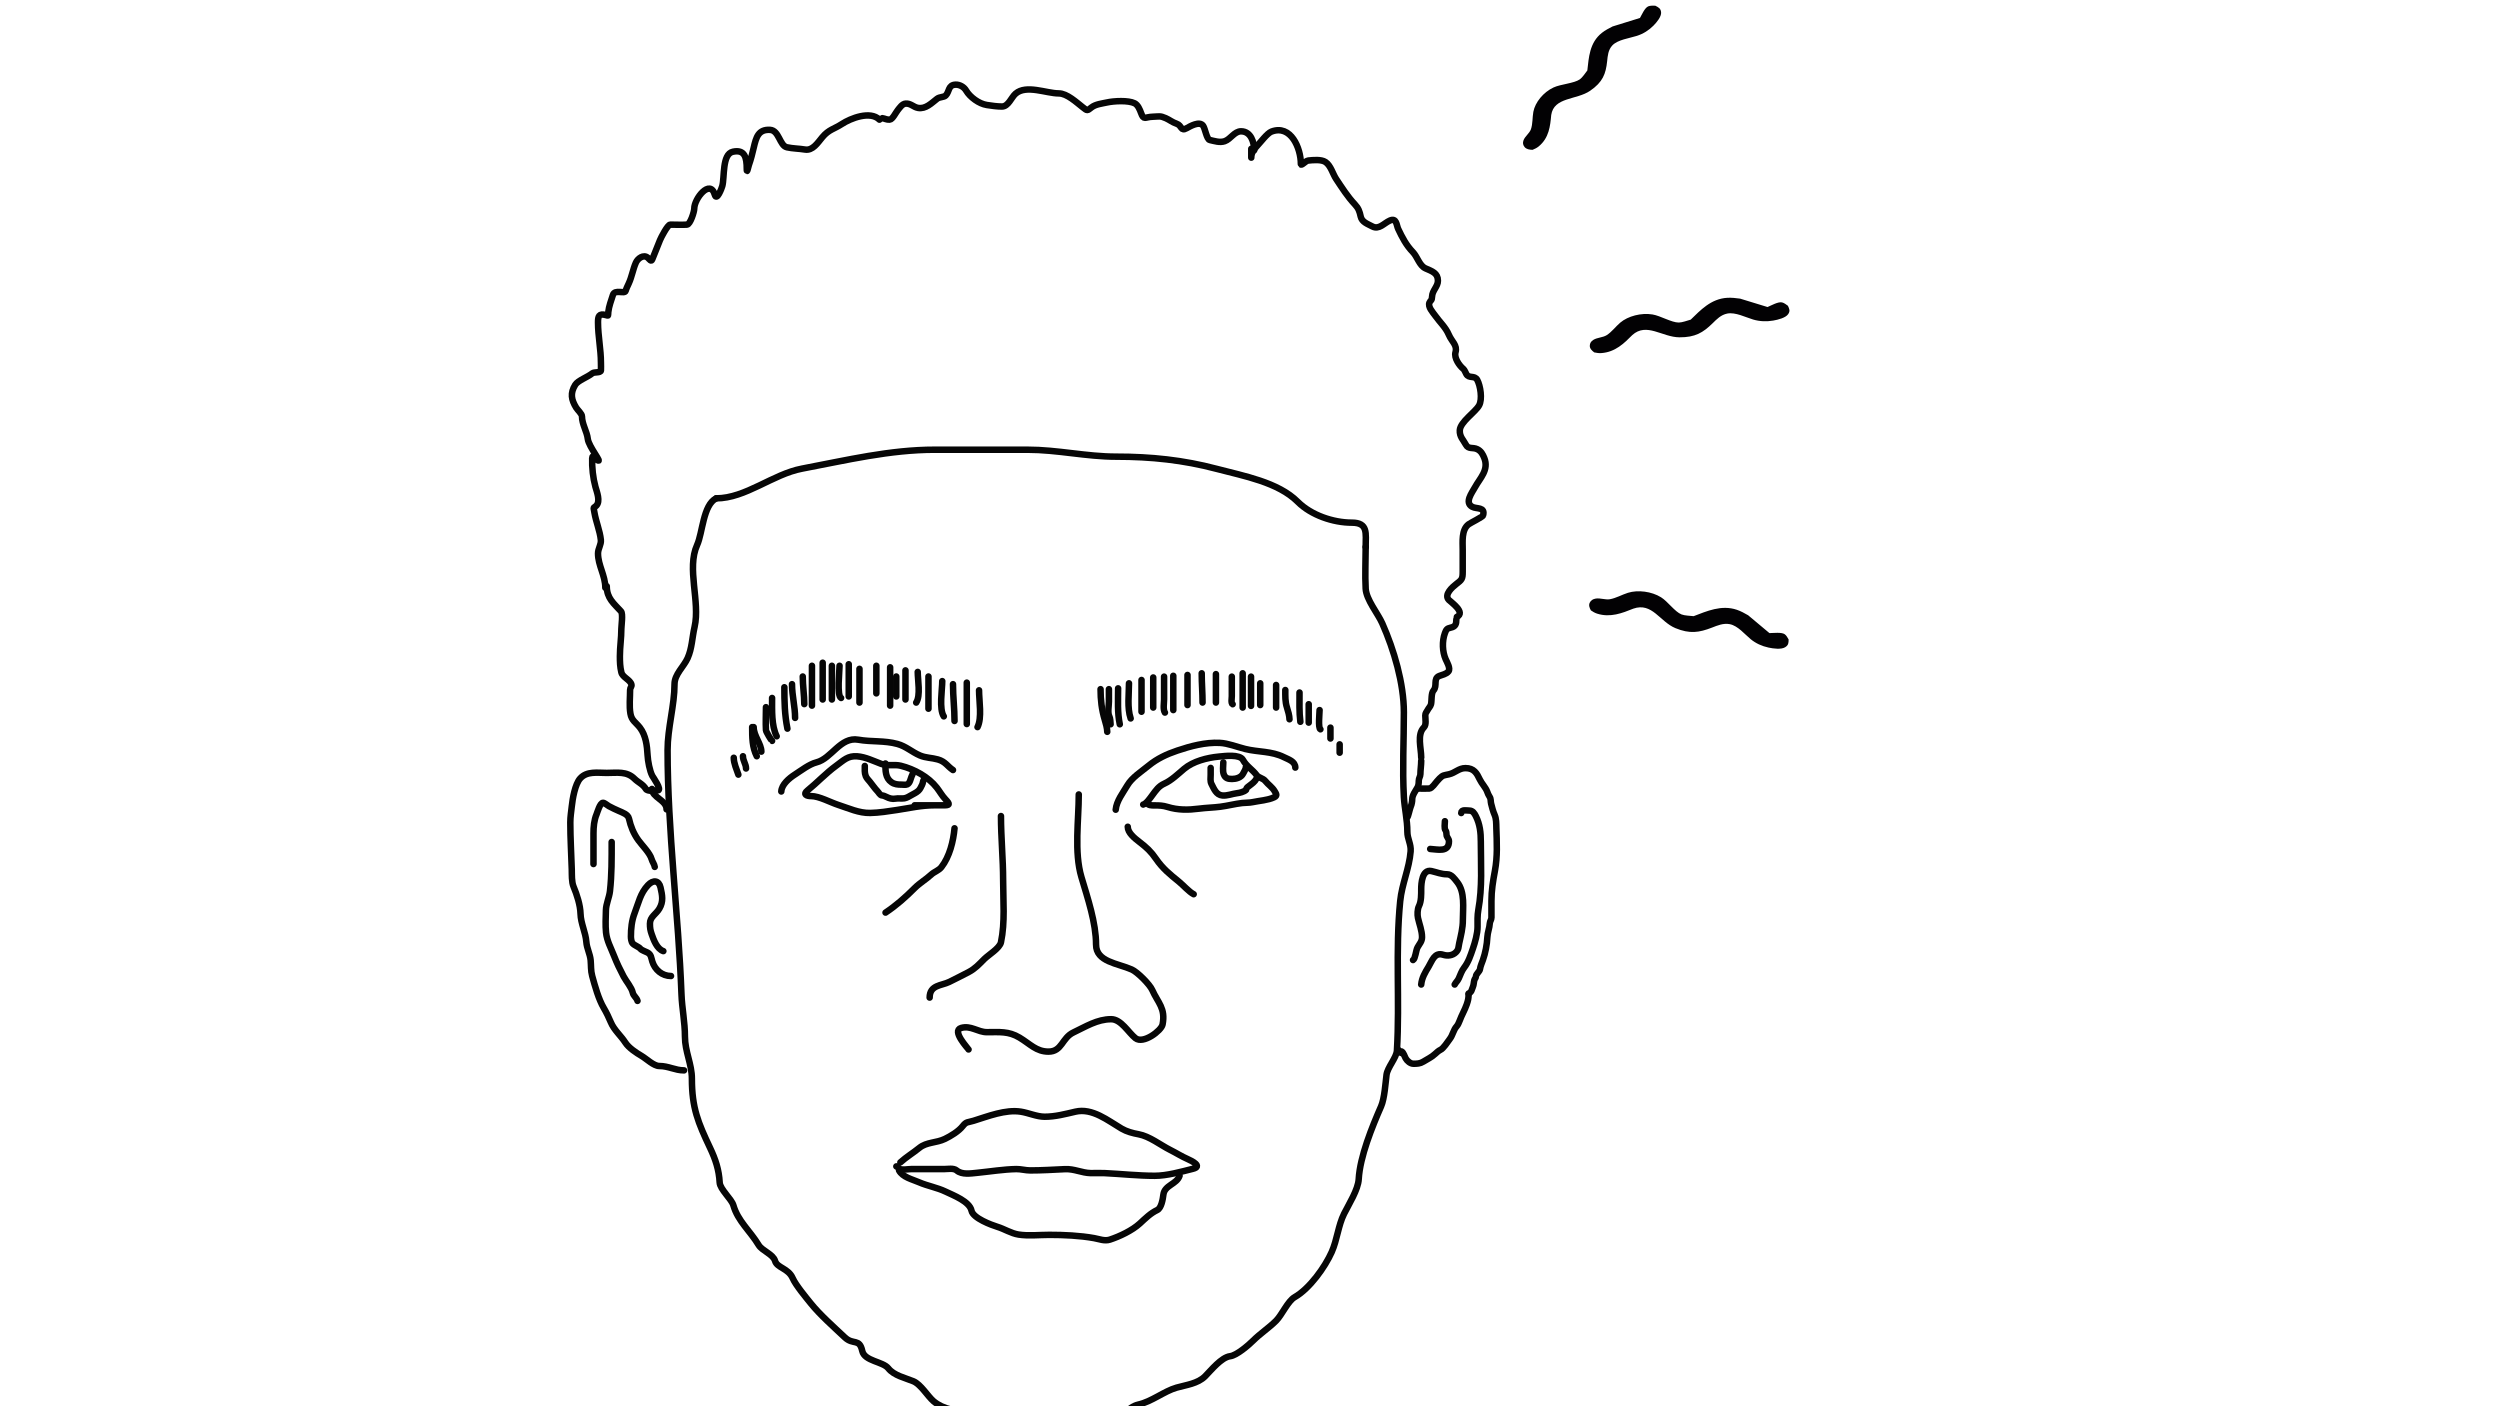<svg width="1920" height="1080" viewBox="0 0 1920 1080" fill="none" xmlns="http://www.w3.org/2000/svg">
<g clip-path="url(#clip0_27_482)">
<path d="M744.76 1084.24C735.545 1084.24 724.17 1082.32 716.901 1076.09C712.54 1072.35 707.188 1063.2 701.489 1060.82C695.422 1058.3 686.505 1056.4 682.225 1050.89C678.127 1045.63 663.965 1045.41 662.22 1037.56C659.973 1027.45 655.396 1033.35 648.735 1027.04C640.474 1019.21 629.709 1009.77 622.655 1000.96C618.995 996.381 611.236 987.193 608.725 981.544C605.359 973.971 596.786 973.766 595.24 968.355C593.783 963.255 585.299 960.628 582.644 956.204C576.209 945.478 566.706 937.837 563.232 925.678C561.852 920.848 553.003 913.442 552.711 908.192C552.166 898.384 549.576 890.541 545.302 881.518C536.12 862.134 531.372 850.845 531.372 828.468C531.372 817.225 526.037 807.573 526.037 796.163C526.037 785.026 523.77 774.352 523.37 763.562C521.117 702.731 512.701 637.836 512.701 576.107C512.701 559.146 518.035 541.742 518.035 525.428C518.035 517.819 525.168 512.046 528.112 505.423C531.503 497.792 531.485 490.001 533.447 481.416C537.855 462.13 527.216 436.532 535.373 418.586C539.653 409.169 539.975 387.759 550.044 382.725" stroke="#060606" stroke-width="5" stroke-linecap="round"/>
<path d="M550.044 382.725C572.665 382.725 593.462 364.166 615.987 359.904C650.194 353.432 683.3 345.382 718.087 345.382C741.698 345.382 765.309 345.382 788.92 345.382C812.312 345.382 834.159 350.717 857.381 350.717C883.824 350.717 908.676 353.272 934.29 360.052C955.062 365.551 981.541 370.257 996.676 385.392C1006.97 395.689 1023.92 401.396 1038.17 401.396C1050.87 401.396 1048.84 409.623 1048.84 420.068" stroke="#060606" stroke-width="5" stroke-linecap="round"/>
<path d="M1048.84 420.067C1048.84 430.681 1048.25 441.476 1048.84 452.076C1049.31 460.543 1058.19 471.124 1061.58 478.749C1070.59 499.026 1078.18 524.892 1078.18 547.063C1078.18 568.616 1076.98 590.586 1078.18 612.116C1078.66 620.719 1080.85 629.515 1080.85 638.79C1080.85 644.322 1083.82 648.164 1083.36 653.905C1082.32 666.987 1076.68 678.83 1075.36 691.988C1071.56 729.987 1075.1 768.498 1072.84 806.832C1072.52 812.352 1065.57 819.689 1064.84 825.504C1064.1 831.411 1063.31 843.666 1060.69 849.658C1053.78 865.459 1044.46 888.278 1043.5 905.524C1043.05 913.638 1036.06 924.551 1032.24 932.198C1027.77 941.146 1026.96 952.081 1022.76 961.539C1017.66 973.017 1005.84 989.625 994.305 996.214C989.055 999.214 984.516 1009.86 980.079 1014.29C974.547 1019.82 967.748 1024.25 962.297 1029.7C958.867 1033.13 949.754 1040.94 944.811 1041.56C937.953 1042.42 930.042 1052.47 925.547 1056.97C919.828 1062.69 910.928 1063.62 903.615 1065.71C894.038 1068.45 884.556 1076.44 874.126 1078.75C866.174 1080.52 860.283 1090.42 852.788 1092.09C842.11 1094.46 821.96 1104.39 810.851 1095.5C799.093 1086.09 782.602 1084.24 767.432 1084.24C759.002 1084.24 724.149 1088.36 720.754 1081.57" stroke="#060606" stroke-width="5" stroke-linecap="round"/>
<path d="M525.35 822.046C518.425 822.046 513.455 818.687 506.312 818.687C502.049 818.687 496.489 813.164 492.749 810.972C488.688 808.591 482.914 804.799 480.306 800.769C476.748 795.27 471.671 791.18 469.107 785.091C467.597 781.504 465.717 777.572 463.757 774.265C459.669 767.366 456.883 757.108 454.798 749.504C453.664 745.368 454.014 741.616 453.616 737.434C453.161 732.662 450.676 728.263 450.319 723.498C449.756 715.993 446.048 709.228 445.839 701.723C445.656 695.132 443.067 687.067 440.489 680.943C438.943 677.272 439.237 671.736 439.12 667.753C438.766 655.711 438 643.73 438 631.669C438 627.243 438.685 623.485 439.12 619.35C439.737 613.489 441.612 602.243 445.59 597.824C450.774 592.064 458.799 593.593 465.997 593.593C473.931 593.593 481.322 592.121 487.274 598.073C490.133 600.931 493.817 602.228 495.984 605.912C497.203 607.984 502.894 607.167 505.192 607.032C508.67 606.827 501.57 596.99 500.961 595.833C498.928 591.969 497.594 584.499 497.353 580.155C496.928 572.499 495.966 564.711 491.505 558.877C488.32 554.713 485.118 553.541 484.163 548.052C483.155 542.253 483.915 535.692 483.915 529.761C483.915 528.206 485.278 527.217 484.972 525.841C484.109 521.958 478.159 520.371 477.195 516.322C476.196 512.124 476.076 508.474 476.076 504.004C476.076 496.85 477.195 490.189 477.195 482.975C477.195 480.594 478.596 471.37 476.947 469.537C471.513 463.499 465.997 459.527 465.997 450.25" stroke="#060606" stroke-width="5" stroke-linecap="round"/>
<path d="M500.712 605.911C500.712 612.431 511.911 614.44 511.911 621.589" stroke="#060606" stroke-width="5" stroke-linecap="round"/>
<path d="M464.877 451.369C464.877 441.986 459.277 434.142 459.277 425.052C459.277 421.311 461.828 418.203 461.455 414.663C460.709 407.578 457.743 400.806 456.54 393.758C455.653 388.564 455.586 390.73 457.909 388.408C461.335 384.981 458.371 377.825 457.287 373.85C455.434 367.058 454.546 358.994 454.798 351.95C454.93 348.262 457.938 352.744 458.655 353.257C463.444 356.677 452.088 342.992 451.438 337.143C450.806 331.454 446.959 325.732 446.959 319.785C446.959 317.837 443.563 314.846 442.479 313.066C438.764 306.962 437.78 302.006 441.795 295.521C443.866 292.176 451.507 289.546 454.798 286.749C456.314 285.46 461.397 286.56 461.517 284.509C461.631 282.575 461.517 280.598 461.517 278.661C461.517 268.293 459.277 258.056 459.277 247.616C459.277 243.028 459.824 240.431 465.375 242.016C467.66 242.669 466.846 242.583 467.179 239.59C467.662 235.242 469.396 230.658 470.725 226.525C472.195 221.951 479.747 226.026 480.493 223.414C481.038 221.506 481.989 219.633 482.857 217.753C485.295 212.469 486.097 206.808 488.394 201.639C489.738 198.615 494.259 195.022 497.602 198.03C498.862 199.165 500.105 201.378 500.961 199.15C502.856 194.224 504.944 189.333 506.872 184.405C507.686 182.324 512.827 172.522 514.711 172.522C518.974 172.522 523.332 172.773 527.589 172.522C530.133 172.373 533.189 162.58 533.189 160.204C533.189 152.535 545.4 137.152 548.929 149.503C550.436 154.778 554.247 144.594 554.715 142.908C556.564 136.254 554.466 118.297 562.865 116.529C571.96 114.614 573.504 120.834 573.504 129.843C573.504 134.096 574.679 128.021 575.184 126.608C576.719 122.309 577.815 117.861 578.855 113.418C580.734 105.387 582.412 99.216 591.422 99.731C598.323 100.125 598.803 111.885 604.3 113.107C608.919 114.133 613.579 114.073 618.237 114.849C624.149 115.835 627.909 109.762 631.551 105.392C636.519 99.43 640.638 99.113 646.544 95.251C653.328 90.816 668.408 84.887 675.412 91.892" stroke="#060606" stroke-width="5" stroke-linecap="round"/>
<path d="M677.652 90.772C679.567 91.011 680.87 92.024 683.251 91.891C685.485 91.767 687.972 86.433 689.41 84.674C690.954 82.788 692.859 79.723 695.57 79.573C699.564 79.351 701.423 82.215 705.026 82.87C710.955 83.948 715.51 79.079 719.709 75.84C721.663 74.333 724.883 74.772 726.304 73.351C729.269 70.387 728.045 65.223 733.894 65.015C736.997 64.904 740.331 66.726 741.982 69.556C744.908 74.573 751.841 79.707 757.847 80.63C761.547 81.2 765.726 81.813 769.481 81.813C774.434 81.813 776.661 74.82 779.995 71.92C788.138 64.84 803.619 71.734 813.156 71.734C819.47 71.734 826.811 78.684 831.634 82.435C835.204 85.211 834.783 85.211 838.353 82.435C841.433 80.039 846.458 79.514 850.112 78.702C855.437 77.518 866.591 76.925 871.389 79.324C873.957 80.608 875.385 84.188 876.366 86.852C878.491 92.62 879.265 89.815 885.325 89.652C890.27 89.518 890.844 88.772 895.342 90.772C898.226 92.054 900.362 93.918 903.616 95.002C907.829 96.406 906.611 101.13 911.331 98.486C914.004 96.989 921.303 92.69 924.023 96.62C925.529 98.795 926.771 106.998 929.062 107.507C932.649 108.304 936.796 109.747 940.572 108.441C945.222 106.831 947.955 100.85 953.139 100.85C960.721 100.85 963.218 109.357 963.218 115.409" stroke="#060606" stroke-width="5" stroke-linecap="round"/>
<path d="M960.978 114.289C960.978 115.773 960.978 121.817 960.978 121.008C960.978 117.582 962.883 114.713 965.209 112.298C967.824 109.582 973.202 102.332 976.407 101.1C991.402 95.333 999.054 113.794 999.054 125.923C999.054 127.983 1002.61 123.538 1004.65 123.31C1008.37 122.898 1014.77 122.296 1017.97 124.43C1022.04 127.147 1023.55 133.55 1026.18 137.495C1030.57 144.086 1035.01 151.09 1040.43 156.844C1043.4 160.005 1044.14 162.348 1045.03 166.363C1045.96 170.557 1050.27 171.952 1053.93 173.891C1059.1 176.628 1062.88 171.407 1067.37 169.412C1072.68 167.049 1072.39 172.84 1073.84 175.882C1076.94 182.428 1079.97 188.295 1085.03 193.551C1088.64 197.295 1090.07 204.016 1094.8 206.118C1099.77 208.325 1104.32 209.656 1104.32 215.637C1104.32 219.997 1100.02 223.132 1099.84 227.645C1099.71 231.168 1098.77 230.297 1097.85 232.373C1096.4 235.648 1100.47 239.92 1102.08 242.203C1105.81 247.508 1110.17 251.187 1112.72 257.135C1115.02 262.501 1119.4 265.056 1117.82 270.573C1116.59 274.896 1120.8 280.891 1123.92 283.389C1124.67 283.987 1125.61 286.324 1126.16 287.309C1128.18 290.95 1132.48 288.03 1134.5 291.726C1136.96 296.24 1138.62 306.62 1135.93 311.386C1132.99 316.582 1121.5 324.032 1121.12 330.424C1120.83 335.381 1123.88 337.904 1125.85 341.622C1127.74 345.19 1131.12 343.31 1134.56 344.982C1137.45 346.391 1138.79 348.902 1139.91 351.701C1143.6 360.928 1136.73 367.035 1132.82 374.161C1130.38 378.584 1124.65 385.888 1130.64 389.217C1133.99 391.081 1140.9 389.133 1138.97 395.874C1138.66 396.981 1129.35 401.565 1127.9 402.655C1122.28 406.868 1123.36 416.205 1123.36 422.253C1123.36 427.852 1123.36 433.452 1123.36 439.051C1123.36 444.805 1122.68 445.243 1118.32 448.632C1115.7 450.669 1108.63 456.673 1112.78 460.826C1114.68 462.722 1125.73 470.343 1118.88 473.767" stroke="#060606" stroke-width="5" stroke-linecap="round"/>
<path d="M1118.46 475.764C1118.46 479.186 1117.91 481.275 1114.1 482.036C1111.19 482.617 1110.63 483.678 1109.68 486.287C1107.43 492.47 1107.71 500.497 1110.3 506.357C1111.17 508.309 1114.17 513.395 1112.46 515.591C1110.75 517.8 1107.61 518.203 1105.29 519.18C1100.48 521.205 1104.1 526.727 1100.9 530.33C1099.01 532.45 1099.69 538.197 1099.01 540.888C1098.62 542.483 1097.1 543.924 1096.37 545.383C1095.61 546.896 1094.62 547.632 1094.62 549.46C1094.62 552.369 1095.59 556.613 1093.51 558.693C1088.12 564.083 1091.49 574.634 1091.49 581.761" stroke="#060606" stroke-width="5" stroke-linecap="round"/>
<path d="M1091.49 584.269C1091.49 587.696 1090.86 591.539 1090.86 594.617C1090.86 596.207 1089.61 597.764 1089.61 599.635C1089.61 601.306 1089.47 603.207 1088.67 604.653C1087.15 607.389 1084.59 610.7 1084.59 613.747C1084.59 615.485 1084.17 617.817 1083.47 619.392C1082.74 621.034 1081.29 628.006 1080.83 627.545" stroke="#060606" stroke-width="5" stroke-linecap="round"/>
<path d="M1088.98 605.594C1091.89 605.594 1094.86 605.765 1097.76 605.594C1099.66 605.483 1102.35 601.419 1103.54 600.089C1104.22 599.342 1104.94 598.485 1105.63 597.789C1108.29 595.13 1108.98 595.541 1112.81 594.653C1117.72 593.516 1120.36 589.914 1125.5 589.914C1132.03 589.914 1134.21 593.853 1136.51 598.695C1138.01 601.878 1140.93 604.671 1142.15 607.963C1142.67 609.366 1143.18 610.677 1144.03 611.936C1145.12 613.543 1144.71 615.383 1145.18 617.232C1145.87 619.897 1146.68 623.161 1147.8 625.664C1149.23 628.882 1149.08 632.344 1149.19 635.839C1149.56 647.182 1150.18 657.523 1148.08 668.872C1146.61 676.771 1145.43 683.896 1145.43 692.008C1145.43 696.236 1145.43 700.464 1145.43 704.692C1145.43 706.268 1144.26 707.568 1144.17 709.082C1143.97 712.686 1142.47 716.034 1142.29 719.745C1142.02 725.443 1140.77 731.866 1138.88 737.271C1138.18 739.252 1136.88 742.218 1136.65 744.205C1136.42 746.163 1133.63 747.852 1133.51 749.85C1133.44 751.085 1132.6 751.638 1132.29 752.707C1131.8 754.437 1131.89 756.328 1131.14 758.004C1130.19 760.143 1130.36 761.772 1127.87 763.021" stroke="#060606" stroke-width="5" stroke-linecap="round"/>
<path d="M1127.87 763.648C1127.87 766.744 1127.46 768.43 1126.47 771.314C1124.96 775.711 1122.53 779.687 1120.97 783.998C1120.52 785.236 1119.66 787.158 1118.81 788.109C1116.07 791.154 1115.98 794.639 1113.3 798.144C1111.72 800.206 1108.58 805.254 1106.23 806.298C1104.96 806.86 1103.19 808.455 1102.15 809.434C1099.39 812.044 1096.19 813.385 1093.09 815.358C1090.72 816.863 1088.22 816.96 1085.53 816.96C1083.15 816.96 1080.69 814.814 1079.57 812.849C1078.73 811.379 1077.91 808.288 1076.44 807.552" stroke="#060606" stroke-width="5" stroke-linecap="round"/>
<path d="M1076.44 808.807C1075.5 808.69 1074.3 807.047 1073.93 806.298" stroke="#060606" stroke-width="5" stroke-linecap="round"/>
<path d="M1091.49 756.122C1091.96 750.988 1094.57 746.68 1097.13 742.463C1099.94 737.832 1101.67 731.137 1108.35 733.264C1111.7 734.329 1115.59 733.903 1118.14 731.348C1120.35 729.144 1120.02 727.439 1120.65 724.518C1121.98 718.395 1123.48 712.899 1123.48 706.573C1123.48 697.28 1125.31 685.187 1119.09 677.409C1117.03 674.842 1114.8 671.45 1111.42 671.45C1106.82 671.45 1103.59 669.923 1099.33 668.976C1092.21 667.395 1091.49 678.495 1091.49 682.74C1091.49 686.815 1091.6 692.207 1089.75 695.911C1088.59 698.219 1088.44 702.416 1089.01 705.005C1090.07 709.756 1092.12 714.833 1092.12 719.745C1092.12 723.063 1090.18 724.857 1088.67 727.585C1087.4 729.871 1086.98 736.423 1085.22 737.306" stroke="#060606" stroke-width="5" stroke-linecap="round"/>
<path d="M1098.39 652.006C1104.38 652.322 1112.81 654.871 1112.81 646.048C1112.81 644.086 1110.93 642.883 1110.93 641.03C1110.93 640.113 1110.75 638.446 1110.16 637.72C1109.01 636.281 1109.68 632.532 1109.68 630.682" stroke="#060606" stroke-width="5" stroke-linecap="round"/>
<path d="M1122.22 624.409C1122.22 621.461 1126.18 622.528 1128.49 622.528C1131.09 622.528 1132.39 624.676 1133.51 626.918C1136.58 633.064 1137.27 639.51 1137.27 646.327C1137.27 664.015 1138.52 681.378 1135.36 698.767C1134.57 703.09 1134.76 707.463 1134.76 711.904C1134.76 716.898 1132.82 723.803 1131.14 728.664C1129.36 733.821 1127.76 738.917 1124.38 743.264C1122.6 745.557 1121.52 748.763 1120.34 751.417C1119.48 753.348 1118.05 754.424 1117.2 756.121" stroke="#060606" stroke-width="5" stroke-linecap="round"/>
<path d="M691.489 892.699C695.962 888.633 701.338 885.416 706.036 881.589C711.702 876.972 719.104 877.905 725.736 874.659C730.235 872.458 736.198 868.899 739.366 864.866C742.221 861.233 743.01 862.201 747.728 860.743C758.846 857.306 772.159 851.961 783.922 853.756C789.905 854.668 796.283 857.65 802.306 857.65C810.463 857.65 818.104 855.568 825.958 853.756C838.945 850.759 850.965 860.647 861.351 866.756C865.312 869.086 869.952 870.298 874.408 871.108C882.879 872.648 891.147 879.363 898.805 883.192C903.337 885.458 907.498 888.145 912.149 890.179C915.269 891.544 923.733 895.744 916.215 897.624C907.111 899.9 896.24 903.007 886.893 903.007C873.965 903.007 861.035 901.558 848.179 900.946C844.676 900.779 841.147 901.02 837.641 900.946C830.712 900.798 825.128 897.571 817.826 897.91C808.912 898.325 800.147 898.884 791.195 898.884C787.571 898.884 783.94 897.787 780.486 897.853C770.626 898.043 760.332 899.743 750.477 900.717C745.537 901.204 738.743 902.334 734.785 898.941C732.408 896.904 727.897 897.853 725.164 897.853C716.707 897.853 708.25 897.853 699.793 897.853C697.458 897.853 692.786 898.804 690.687 897.624C689.731 897.086 689.678 896.219 688.396 895.791" stroke="#060606" stroke-width="5" stroke-linecap="round"/>
<path d="M690.458 898.884C693.231 904.121 700.578 905.709 705.692 907.932C712.384 910.842 719.721 912.026 726.194 915.148C732.173 918.032 744.623 922.68 746.124 929.809C747.344 935.604 761.469 940.81 765.939 942.18C771.371 943.844 776.546 947.242 782.204 948.136C789.776 949.331 798.183 948.365 805.856 948.365C816.98 948.365 829.364 948.926 840.275 950.885C844.271 951.602 848.343 953.36 852.416 952.03C859.74 949.638 869.537 945.032 875.439 939.602C879.619 935.757 883.618 931.74 888.782 929.294C891.975 927.782 893.062 920.825 893.479 917.496C894.398 910.139 903.74 909.505 905.906 903.007" stroke="#060606" stroke-width="5" stroke-linecap="round"/>
<path d="M828.493 610.141C828.493 629.885 824.854 654.45 830.522 673.578C835.336 689.827 841.771 708.706 841.771 725.49C841.771 738.733 858.376 739.786 869.156 744.577C873.573 746.54 882.985 755.982 884.923 760.344C889.28 770.146 895.296 774.35 892.853 786.807C891.921 791.56 877.993 802.101 872.015 797.319C866.609 792.994 861.038 782.75 853.389 782.75C842.643 782.75 833.893 788.427 824.436 792.893C815.489 797.118 815.715 807.646 805.257 807.646C795.843 807.646 791.202 801.813 782.944 796.857C774.576 791.837 767.629 792.708 757.956 792.708C750.941 792.708 745.639 787.336 738.132 789.481C730.638 791.622 743.385 805.06 743.848 805.986" stroke="#060606" stroke-width="5" stroke-linecap="round"/>
<path d="M768.744 626.737C768.744 643.137 770.404 659.907 770.404 675.791C770.404 691.51 771.983 708.259 768.744 723.646C767.773 728.257 759.182 733.3 755.835 736.647C751.941 740.541 749.071 743.84 743.848 746.605C738.502 749.435 734.263 751.49 728.911 754.166C723.204 757.019 713.974 756.367 713.974 766.153" stroke="#060606" stroke-width="5" stroke-linecap="round"/>
<path d="M733.072 636.124C732.192 646.021 729.249 657.965 722.999 665.951C720.917 668.611 717.584 669.447 715.15 671.707C711.1 675.467 706.445 678.057 702.46 682.041C695.464 689.038 688.386 695.349 680.09 700.879" stroke="#060606" stroke-width="5" stroke-linecap="round"/>
<path d="M866.114 634.946C866.114 639.56 871.322 643.715 874.879 646.458C880.631 650.896 883.878 653.857 887.83 659.606C892.911 666.996 898.374 671.418 905.425 677.135C908.622 679.727 913.249 685.005 916.741 686.751" stroke="#060606" stroke-width="5" stroke-linecap="round"/>
<path d="M717.766 618.463C707.596 618.463 698.905 620.525 688.921 622.061C682.291 623.081 675.07 624.22 668.317 624.35C659.64 624.517 651.916 620.793 643.854 618.202C637.832 616.266 629.039 611.399 622.988 611.399C619.366 611.399 616.489 610.09 620.11 607.147C627.691 600.988 634.229 593.878 642.218 588.048C648.071 583.777 651.141 580.322 658.309 580.853C664.679 581.325 670.913 584.476 676.82 586.674C681.861 588.55 686.797 586.847 691.864 588.113C702.153 590.686 713.035 596.654 719.467 604.924C721.712 607.81 723.465 611.07 726.008 613.754C729.871 617.832 729.43 618.463 724.83 618.463C717.374 618.463 709.917 618.463 702.46 618.463" stroke="#060606" stroke-width="5" stroke-linecap="round"/>
<path d="M600.029 607.867C600.346 602.476 606.144 597.629 610.364 594.916C615.168 591.828 621.522 586.878 627.043 585.497C638.639 582.598 645.42 565.656 659.159 568.098C669.209 569.885 679.256 568.602 689.248 571.369C695.813 573.187 700.358 577.56 706.516 580.199C711.05 582.142 715.558 581.914 720.317 583.273C726.141 584.937 727.599 588.521 731.895 591.384" stroke="#060606" stroke-width="5" stroke-linecap="round"/>
<path d="M742.491 524.273V556.062" stroke="#060606" stroke-width="5" stroke-linecap="round"/>
<path d="M751.91 530.161C751.91 538.363 754.304 551.274 750.732 558.418" stroke="#060606" stroke-width="5" stroke-linecap="round"/>
<path d="M723.653 523.097C723.653 529.553 721.099 544.58 724.83 550.176" stroke="#060606" stroke-width="5" stroke-linecap="round"/>
<path d="M731.895 525.451C731.895 535.129 733.072 544.159 733.072 553.708" stroke="#060606" stroke-width="5" stroke-linecap="round"/>
<path d="M713.057 519.564V544.289" stroke="#060606" stroke-width="5" stroke-linecap="round"/>
<path d="M704.815 516.032C704.815 522.05 707.152 534.309 703.638 539.58" stroke="#060606" stroke-width="5" stroke-linecap="round"/>
<path d="M688.332 519.564V534.87" stroke="#060606" stroke-width="5" stroke-linecap="round"/>
<path d="M695.396 514.855V537.225" stroke="#060606" stroke-width="5" stroke-linecap="round"/>
<path d="M683.623 512.5V541.934" stroke="#060606" stroke-width="5" stroke-linecap="round"/>
<path d="M673.026 511.323V532.516" stroke="#060606" stroke-width="5" stroke-linecap="round"/>
<path d="M660.075 513.678V539.58" stroke="#060606" stroke-width="5" stroke-linecap="round"/>
<path d="M644.769 511.323C644.769 515.439 642.6 534.375 645.947 536.048" stroke="#060606" stroke-width="5" stroke-linecap="round"/>
<path d="M651.833 510.146V534.87" stroke="#060606" stroke-width="5" stroke-linecap="round"/>
<path d="M631.818 508.968V537.225" stroke="#060606" stroke-width="5" stroke-linecap="round"/>
<path d="M638.882 511.323V537.225" stroke="#060606" stroke-width="5" stroke-linecap="round"/>
<path d="M616.512 519.564C616.512 526.73 617.69 533.909 617.69 540.757" stroke="#060606" stroke-width="5" stroke-linecap="round"/>
<path d="M623.577 511.323V541.935" stroke="#060606" stroke-width="5" stroke-linecap="round"/>
<path d="M602.384 527.806C602.384 538.695 602.585 548.826 604.739 559.595" stroke="#060606" stroke-width="5" stroke-linecap="round"/>
<path d="M608.271 525.451C608.271 534.333 610.626 542.573 610.626 551.353" stroke="#060606" stroke-width="5" stroke-linecap="round"/>
<path d="M588.255 543.111C588.255 548.963 587.911 554.925 588.255 560.772C588.328 562.005 592.376 568.719 592.965 569.013" stroke="#060606" stroke-width="5" stroke-linecap="round"/>
<path d="M592.965 536.048C592.965 545.367 592.424 557.336 596.497 565.482" stroke="#060606" stroke-width="5" stroke-linecap="round"/>
<path d="M577.659 558.418C577.659 566.649 577.691 573.787 581.191 580.788" stroke="#060606" stroke-width="5" stroke-linecap="round"/>
<path d="M570.595 580.787C570.595 584.333 572.95 586.799 572.95 590.206" stroke="#060606" stroke-width="5" stroke-linecap="round"/>
<path d="M578.836 558.418C578.836 565.34 584.723 571.215 584.723 577.256" stroke="#060606" stroke-width="5" stroke-linecap="round"/>
<path d="M563.531 581.965C563.531 586.236 565.671 590.74 567.063 594.916" stroke="#060606" stroke-width="5" stroke-linecap="round"/>
<path d="M664.16 588.244C664.16 590.907 663.877 593.575 664.915 596.088C665.586 597.712 666.912 598.996 668.02 600.325C670.02 602.726 671.699 605.384 673.892 607.624C674.881 608.634 675.882 610.811 677.374 610.896C678.487 610.96 679.771 611.528 680.772 612.029C683.018 613.152 685.221 613.82 687.756 613.35C690.009 612.933 692.326 613.463 694.573 613.098C696.345 612.811 698.304 611.64 699.858 610.707C701.792 609.547 703.574 608.904 705.291 607.331C706.766 605.978 707.235 604.414 708.143 602.779C708.852 601.503 708.742 599.898 709.464 598.815" stroke="#060606" stroke-width="5" stroke-linecap="round"/>
<path d="M680.017 586.356C680.017 591.722 679.821 597.46 684.757 600.829C687.064 602.403 689.592 602.59 692.287 602.59C693.579 602.59 695.596 602.947 696.796 602.402C698.822 601.481 699.339 598.169 700.068 596.34C700.518 595.21 701.159 594.32 701.159 593.152" stroke="#060606" stroke-width="5" stroke-linecap="round"/>
<path d="M856.866 621.851C857.478 615.124 862.508 608.792 865.812 603.152C869.367 597.085 876.717 592.459 882.091 588.047C888.652 582.66 896.11 579.172 904.162 576.461C914.482 572.987 925.758 569.998 936.756 570.522C943.238 570.83 950.049 573.669 956.335 575.215C966.527 577.721 976.483 576.728 986.142 581.558C989.554 583.264 994.795 584.759 994.795 589.514" stroke="#060606" stroke-width="5" stroke-linecap="round"/>
<path d="M877.984 617.891C880.366 617.361 883.525 612.66 884.877 610.851C887.815 606.92 889.776 603.796 894.336 601.759C899.598 599.408 904.945 594.252 909.332 590.54C916.308 584.637 927.084 581.931 935.913 581.08C940.694 580.62 952.186 579.106 954.611 583.61C957.216 588.448 961.959 591.069 965.097 595.306C966.663 597.42 969.994 597.615 971.697 599.742C973.978 602.594 977.153 604.543 978.956 607.698C980.025 609.568 981.281 611.024 978.626 612.281C973.684 614.622 967.312 614.916 961.944 616.058C959.284 616.624 956.713 616.407 954.025 616.718C948.403 617.366 942.851 618.858 937.196 619.577C931.745 620.271 926.32 620.334 920.881 621.044C912.628 622.12 904.687 622.231 896.609 619.724C893.066 618.624 890.431 618.551 886.6 618.551C884.253 618.551 881.988 618.616 880.624 616.571" stroke="#060606" stroke-width="5" stroke-linecap="round"/>
<path d="M929.788 589.754C929.788 591.491 929.788 593.228 929.788 594.966C929.788 597.205 929.311 599.97 930.378 602.016C932.282 605.664 934.005 610.536 938.828 610.938C942.636 611.255 946.286 609.633 949.994 609.184C952.158 608.921 955.357 608.156 956.993 606.637C957.211 606.434 957.081 606.041 957.179 605.777C957.544 604.79 958.689 604.093 959.472 603.483C961.716 601.735 963.615 600.498 965.004 597.951" stroke="#060606" stroke-width="5" stroke-linecap="round"/>
<path d="M939.503 585.504C939.503 588.233 938.876 591.971 939.807 594.544C940.966 597.75 943.1 598.255 946.249 598.255C949.301 598.255 953.178 597.183 954.683 594.173C955.43 592.678 956.808 590.718 956.808 589.147" stroke="#060606" stroke-width="5" stroke-linecap="round"/>
<path d="M845.229 529.288C845.229 537.505 846.064 544.89 848.439 552.757C849.234 555.392 850.365 559.284 850.365 562.031" stroke="#060606" stroke-width="5" stroke-linecap="round"/>
<path d="M851.649 529.288C851.649 532.51 851.649 535.732 851.649 538.954C851.649 541.845 850.517 547.538 851.97 550.154C852.619 551.322 852.933 554.925 852.933 556.253" stroke="#060606" stroke-width="5" stroke-linecap="round"/>
<path d="M858.711 528.646C858.711 537.89 858.087 547.19 859.995 556.252" stroke="#060606" stroke-width="5" stroke-linecap="round"/>
<path d="M867.057 524.794C867.057 533.427 865.595 543.52 868.341 551.759" stroke="#060606" stroke-width="5" stroke-linecap="round"/>
<path d="M876.688 522.226V546.622" stroke="#060606" stroke-width="5" stroke-linecap="round"/>
<path d="M885.676 520.3V543.412" stroke="#060606" stroke-width="5" stroke-linecap="round"/>
<path d="M894.022 519.658C894.022 525.484 894.022 531.31 894.022 537.135C894.022 539.88 893.067 544.869 894.664 547.265" stroke="#060606" stroke-width="5" stroke-linecap="round"/>
<path d="M901.084 519.016V545.338" stroke="#060606" stroke-width="5" stroke-linecap="round"/>
<path d="M911.999 518.374V541.487" stroke="#060606" stroke-width="5" stroke-linecap="round"/>
<path d="M922.913 517.09C922.913 524.592 923.555 532.16 923.555 539.56" stroke="#060606" stroke-width="5" stroke-linecap="round"/>
<path d="M933.827 517.731V539.56" stroke="#060606" stroke-width="5" stroke-linecap="round"/>
<path d="M946.025 519.658C946.025 524.628 946.025 529.598 946.025 534.567C946.025 535.999 945.309 540.166 946.667 540.845" stroke="#060606" stroke-width="5" stroke-linecap="round"/>
<path d="M960.792 519.658V542.129" stroke="#060606" stroke-width="5" stroke-linecap="round"/>
<path d="M954.372 517.09V543.413" stroke="#060606" stroke-width="5" stroke-linecap="round"/>
<path d="M967.854 524.794V541.486" stroke="#060606" stroke-width="5" stroke-linecap="round"/>
<path d="M980.052 526.078V543.413" stroke="#060606" stroke-width="5" stroke-linecap="round"/>
<path d="M987.114 529.93C987.114 534.605 986.935 538.936 988.398 543.412C989.206 545.884 990.324 549.825 990.324 552.4" stroke="#060606" stroke-width="5" stroke-linecap="round"/>
<path d="M1005.09 540.845V554.969" stroke="#060606" stroke-width="5" stroke-linecap="round"/>
<path d="M998.029 531.856C998.029 539.368 997.738 546.87 998.671 554.327" stroke="#060606" stroke-width="5" stroke-linecap="round"/>
<path d="M1013.44 545.339C1013.44 547.617 1012.2 559.168 1014.08 560.105" stroke="#060606" stroke-width="5" stroke-linecap="round"/>
<path d="M1021.78 558.82V567.167" stroke="#060606" stroke-width="5" stroke-linecap="round"/>
<path d="M1028.85 571.661V578.081" stroke="#060606" stroke-width="5" stroke-linecap="round"/>
<path d="M515.329 749.573C508.425 749.573 502.95 744.759 500.996 738.507C500.063 735.52 500.166 733.146 497.321 731.565C495.83 730.736 492.801 729.865 491.809 728.625C490.637 727.16 487.477 726.222 485.929 724.583C484.855 723.445 484.541 720.742 484.541 719.274C484.541 713.047 485.163 707.012 487.399 701.226C490.387 693.492 491.704 686.064 497.689 679.747C501.663 675.553 506.053 676.044 507.285 681.585C508.619 687.588 509.667 692.26 506.386 697.837C503.844 702.159 499.159 704.118 499.159 709.311C499.159 712.6 499.424 714.386 500.466 717.396C502.03 721.915 504.549 728.829 509.449 730.463" stroke="#060606" stroke-width="5" stroke-linecap="round"/>
<path d="M502.834 665.782C502.648 663.929 501.007 661.854 500.465 659.902C499.13 655.096 493.099 649.228 490.257 645.284C486.542 640.128 484.364 634.668 483.029 628.665C482.305 625.403 478.03 624.057 475.23 622.785C472.654 621.614 470.098 620.518 467.594 619.11C466.596 618.548 464.23 616.537 463.143 616.537C460.794 616.537 458.833 623.762 458.162 625.357C456.253 629.891 455.793 635.141 455.793 640.057C455.793 647.897 455.793 655.737 455.793 663.577" stroke="#060606" stroke-width="5" stroke-linecap="round"/>
<path d="M469.759 646.672C469.759 659.275 469.859 671.891 468.452 684.402C467.91 689.216 465.457 694.254 465.349 699.021C465.221 704.613 464.86 710.607 465.43 716.171C466.086 722.567 469.271 728.181 471.555 734.056C473.684 739.531 476.195 744.743 478.946 749.94C480.957 753.738 485.043 758.265 485.969 762.435C486.515 764.891 489.008 766.3 489.604 768.683" stroke="#060606" stroke-width="5" stroke-linecap="round"/>
<path d="M1342.59 472.536C1339.93 470.986 1336.89 469.326 1333.92 468.319C1322 464.266 1310.62 469.476 1300.71 473.218C1298.07 472.907 1293.81 472.829 1291.39 471.876C1286.28 469.863 1280.89 461.944 1275.67 458.705C1268.42 454.208 1257.94 452.87 1250.24 455.278C1245.77 456.672 1241.05 459.412 1236.39 460.207C1232.88 460.805 1228.99 459.127 1225.49 459.713C1223.24 460.092 1221.83 461.092 1220.93 462.856C1219.94 464.805 1220.73 466.813 1221.79 468.761C1223.29 469.799 1224.78 470.697 1226.59 471.277C1236.7 474.522 1245.97 470.844 1254.4 467.437C1268.87 462.381 1274.77 477.483 1286.7 482.396C1297.78 486.964 1304.88 485.845 1314.86 481.978C1318.99 480.376 1323.52 478.413 1328.47 479.362C1334.68 480.552 1340.02 487.197 1344.54 490.904C1348.45 494.104 1353.13 496.244 1358.24 497.339C1361.99 498.141 1367.94 498.962 1370.98 497.083C1373.62 495.454 1373.62 493.75 1373.66 491.133C1372.87 489.8 1372.04 488.051 1370.64 487.074C1368.22 485.375 1361.94 486.207 1358.93 486.221L1342.59 472.536Z" fill="#020103"/>
<path d="M1336.41 229.349C1333.3 228.916 1329.78 228.527 1326.62 228.706C1313.91 229.42 1305.85 238.396 1298.46 245.485C1295.92 246.178 1291.99 247.686 1289.35 247.712C1283.79 247.764 1275.33 242.527 1269.11 241.503C1260.47 240.081 1250.3 242.74 1244.34 247.793C1240.89 250.721 1237.8 254.973 1233.9 257.427C1230.95 259.273 1226.65 259.181 1223.72 261.012C1221.83 262.192 1220.99 263.628 1220.96 265.573C1220.92 267.72 1222.54 269.263 1224.38 270.65C1226.22 271.04 1227.98 271.308 1229.89 271.17C1240.58 270.387 1247.4 263.593 1253.57 257.36C1264.54 247.381 1276.68 258.99 1289.77 259.06C1301.94 259.125 1307.92 255.475 1315.31 248.246C1318.36 245.252 1321.62 241.78 1326.57 240.813C1332.78 239.599 1340.63 243.691 1346.41 245.403C1351.41 246.881 1356.64 247.099 1361.8 246.207C1365.58 245.553 1371.38 244.097 1373.32 241.255C1375.01 238.788 1374.24 237.234 1373.11 234.827C1371.8 233.901 1370.25 232.612 1368.54 232.237C1365.57 231.583 1360.2 234.669 1357.46 235.796L1336.41 229.349Z" fill="#020103"/>
<path d="M1238.46 20.319C1235.69 21.698 1232.64 23.334 1230.25 25.224C1220.63 32.816 1220.21 44.408 1219.07 54.122C1217.51 56.079 1215.39 59.452 1213.32 60.93C1208.93 64.047 1198.72 64.565 1193.09 67.19C1185.28 70.833 1178.98 78.569 1177.61 85.879C1176.82 90.116 1177.2 95.203 1175.74 99.31C1174.63 102.402 1171.15 104.707 1170.04 107.785C1169.33 109.765 1169.62 111.373 1170.89 112.936C1172.3 114.659 1174.61 114.992 1177 115.077C1178.72 114.371 1180.3 113.609 1181.72 112.445C1189.69 105.911 1190.58 96.74 1191.33 88.376C1193.38 74.387 1210.77 76.897 1221.22 69.716C1230.93 63.038 1233.25 56.831 1234.29 47.003C1234.73 42.933 1235 38.373 1238.29 34.867C1242.41 30.473 1251.37 29.384 1257.11 27.546C1262.06 25.958 1266.37 23.236 1269.87 19.675C1272.44 17.067 1276.08 12.7 1275.72 9.37C1275.42 6.481 1273.77 5.668 1271.27 4.381C1269.61 4.372 1267.52 4.202 1265.91 4.85C1263.11 5.975 1260.91 11.392 1259.48 13.804L1238.46 20.319Z" fill="#020103"/>
</g>
<defs>
<clipPath id="clip0_27_482">
<rect width="1920" height="1080" fill="white"/>
</clipPath>
</defs>
</svg>
